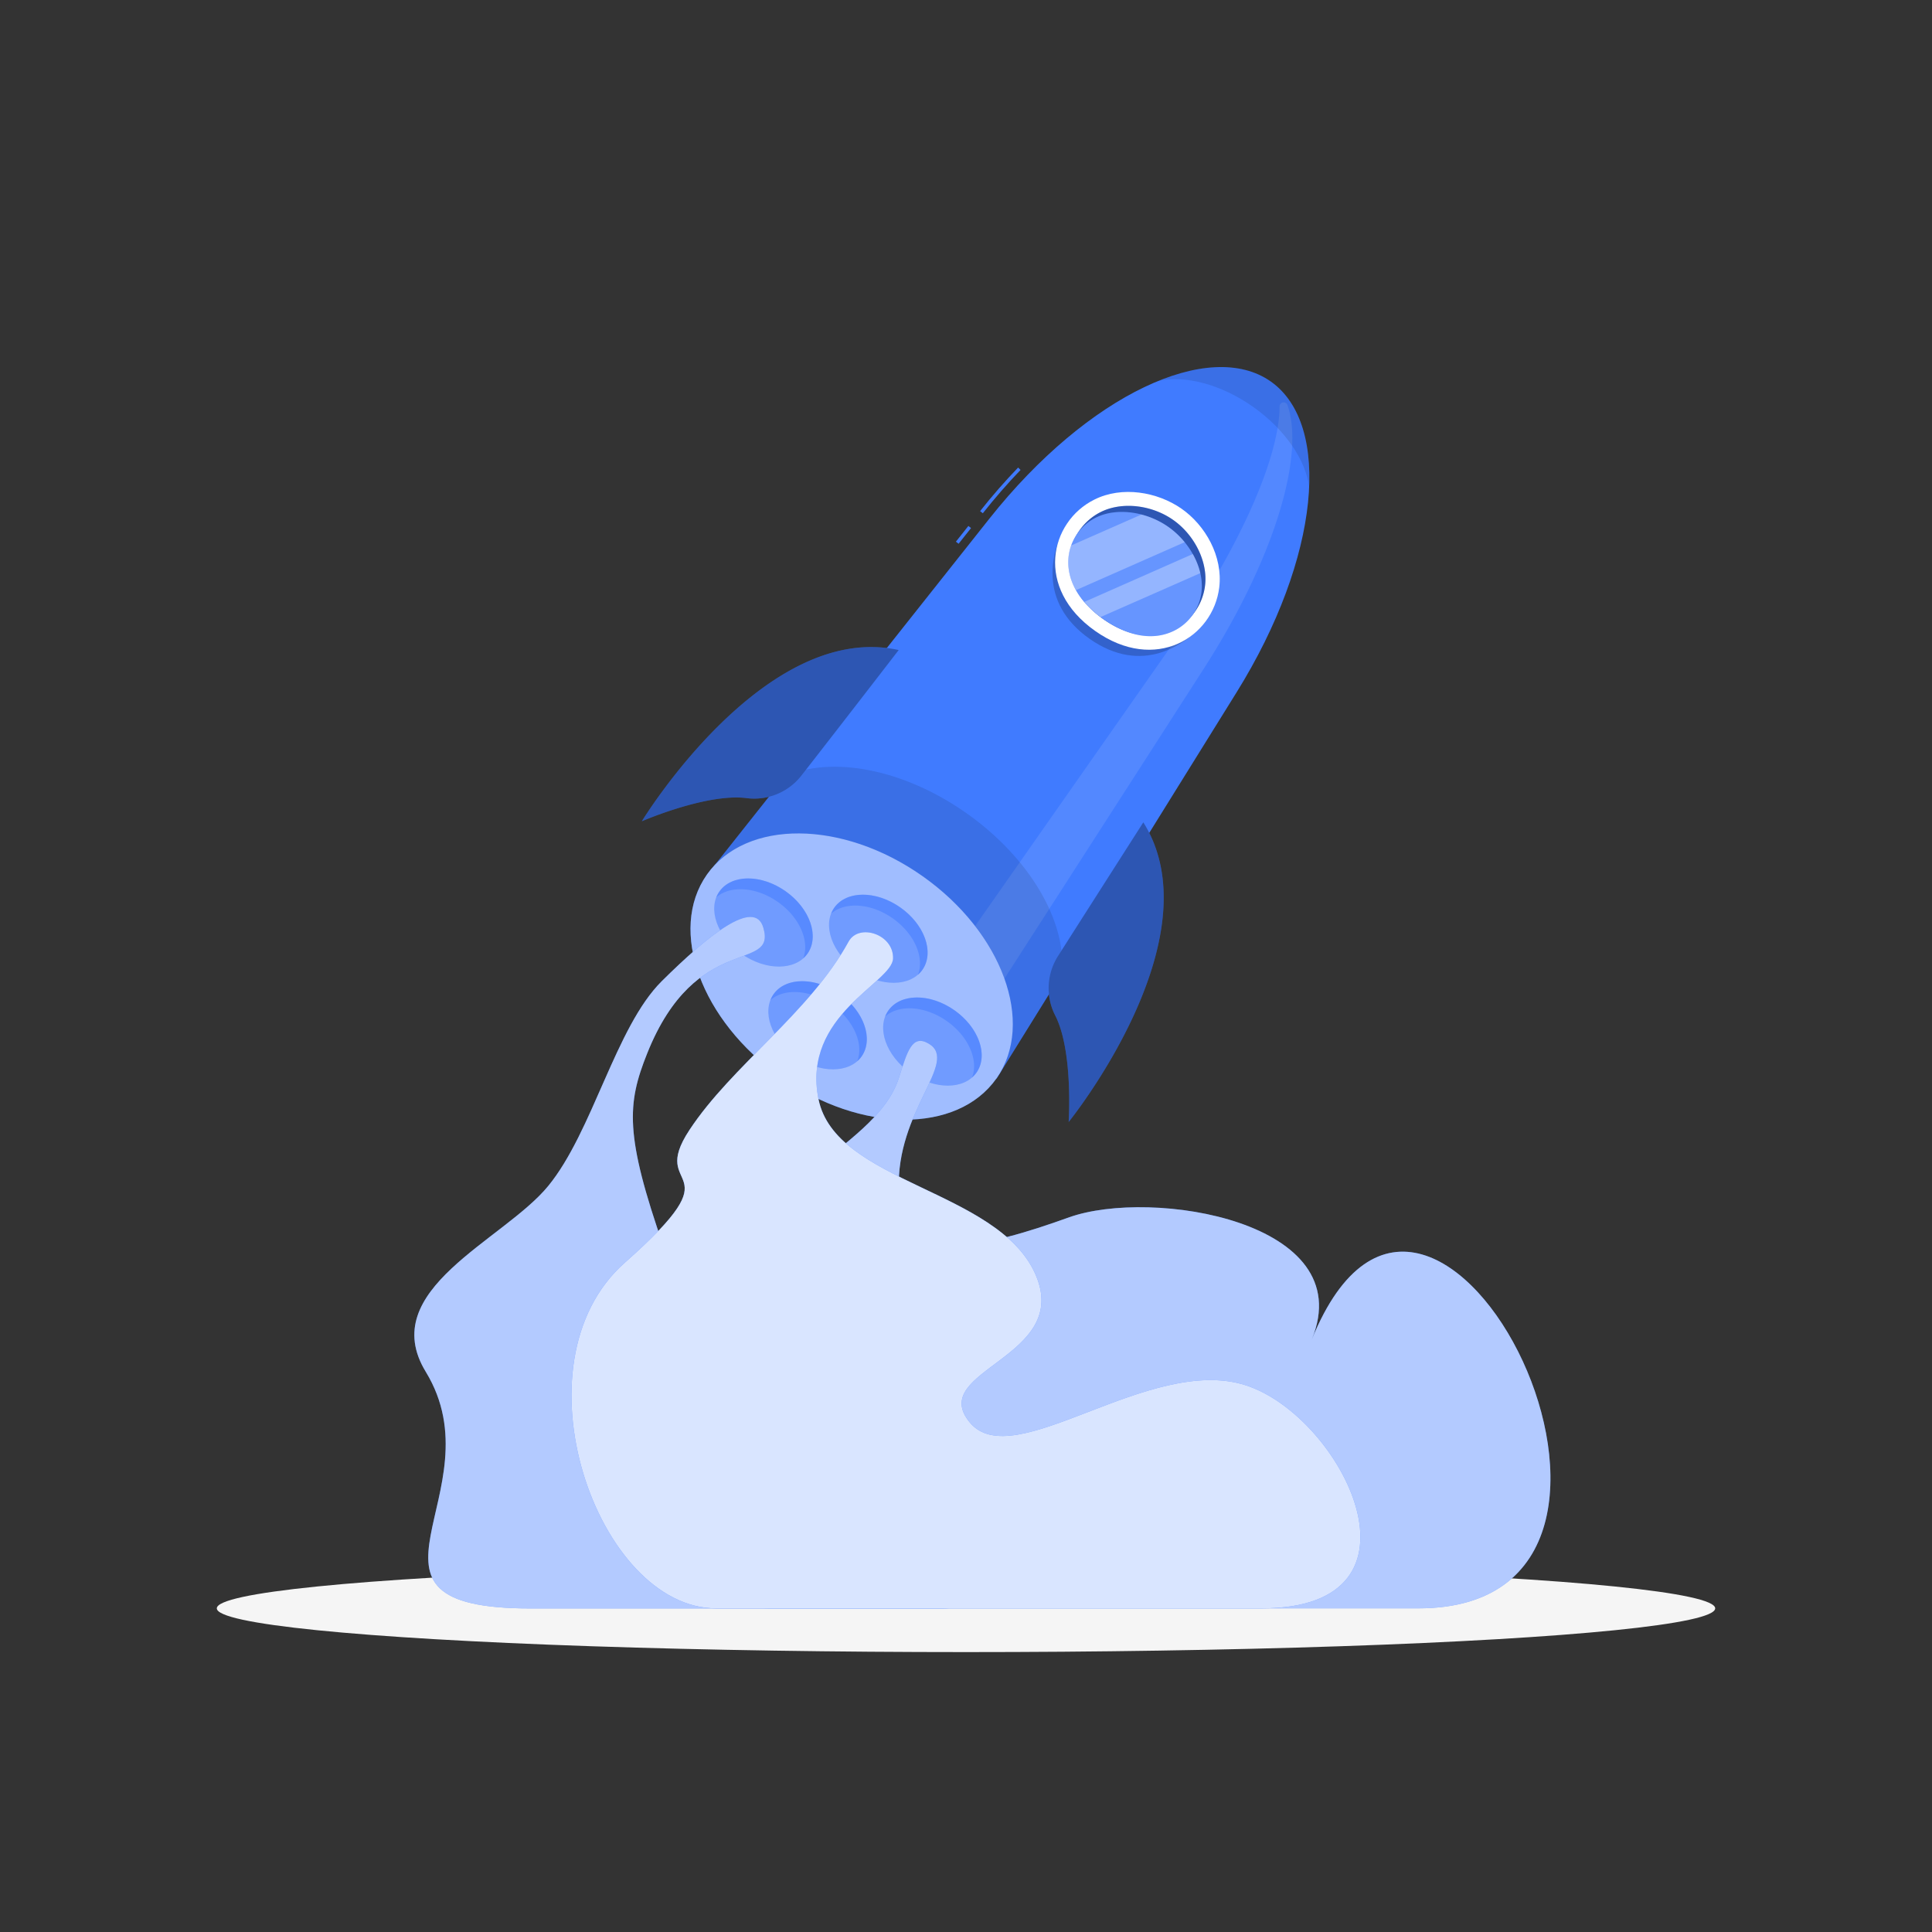 <svg xmlns="http://www.w3.org/2000/svg" viewBox="0 0 500 500"><rect x="0" y="0" width="500" height="500" fill="#333333" stroke="none"/><g id="freepik--Shadow--inject-2"><ellipse id="freepik--path--inject-2" cx="250" cy="416.24" rx="193.89" ry="11.32" style="fill:#f5f5f5"></ellipse></g><g id="freepik--Rocket--inject-2"><path d="M254.35,132.83l-.7-.55c3.15-4,6.46-7.76,9.84-11.28l.63.62C260.76,125.11,257.47,128.89,254.35,132.83Z" style="fill:#407BFF"></path><rect x="246.75" y="137.98" width="5.19" height="0.88" transform="translate(-14.05 247.76) rotate(-51.58)" style="fill:#407BFF"></rect><path d="M320,179.22c21.73-34.93,24.69-69.35,8.87-80.49s-47.23,3.24-72.8,35.47L183,226.37l74.92,52.76Z" style="fill:#407BFF"></path><path d="M311.45,173.2l-63.6,98.87-7.78-14.87L303.24,167c17.86-25.51,27.87-48.82,27.91-61.8a1.06,1.06,0,0,1,2.06-.36C337.71,117.79,329.91,144.51,311.45,173.2Z" style="fill:#fff;opacity:0.1"></path><ellipse cx="220.42" cy="252.75" rx="31.81" ry="45.82" transform="translate(-113.15 287.44) rotate(-54.85)" style="fill:#407BFF"></ellipse><ellipse cx="220.42" cy="252.75" rx="31.81" ry="45.82" transform="translate(-113.15 287.44) rotate(-54.85)" style="fill:#fff;opacity:0.5"></ellipse><path d="M250.1,210.44c-16.44-11.58-35.09-14.89-47-9.48l-18.55,23.38c11-12.28,34.51-11.44,54.17,2.4s28.39,35.73,20.51,50.2l15.57-25C276.14,238.81,266.72,222.14,250.1,210.44Z" style="opacity:0.1"></path><path d="M276.43,135.06c-4.56,7.22-8,20.73,5.55,30.26s25.11,1.76,30.36-5Z" style="opacity:0.2"></path><path d="M315.54,152c-1.55,12.9-16.46,22.31-32.11,11.29s-11.82-28.23-.2-34c7.16-3.58,16.28-2,22.52,2.34S316.5,144,315.54,152Z" style="fill:#fff"></path><path d="M285.56,160.24c-6.09-4.28-9.21-9.88-8.77-15.74a14.7,14.7,0,0,1,8.1-12c5.44-2.72,13.14-1.87,18.73,2.06s9,10.91,8.25,16.95a14.68,14.68,0,0,1-8.53,11.65C298,165.58,291.65,164.53,285.56,160.24Z" style="fill:#407BFF"></path><path d="M285.56,160.24c-6.09-4.28-9.21-9.88-8.77-15.74a14.7,14.7,0,0,1,8.1-12c5.44-2.72,13.14-1.87,18.73,2.06s9,10.91,8.25,16.95a14.68,14.68,0,0,1-8.53,11.65C298,165.58,291.65,164.53,285.56,160.24Z" style="opacity:0.3"></path><path d="M285.56,160.24c-6.09-4.28-9.32-9.72-9.08-15.3A12.89,12.89,0,0,1,284,133.78c5.23-2.42,12.78-1.36,18.37,2.58s9.13,10.69,8.61,16.43a12.87,12.87,0,0,1-8,10.84C297.85,165.74,291.65,164.53,285.56,160.24Z" style="fill:#407BFF"></path><path d="M285.56,160.24c-6.09-4.28-9.32-9.72-9.08-15.3A12.89,12.89,0,0,1,284,133.78c5.23-2.42,12.78-1.36,18.37,2.58s9.13,10.69,8.61,16.43a12.87,12.87,0,0,1-8,10.84C297.85,165.74,291.65,164.53,285.56,160.24Z" style="fill:#fff;opacity:0.2"></path><path d="M306.61,140.31l-28.15,12.42a14.34,14.34,0,0,1-2-7.79,12.45,12.45,0,0,1,.75-3.77l18.17-8a21.13,21.13,0,0,1,11.21,7.16Z" style="fill:#fff;opacity:0.3"></path><path d="M310.65,148.32,284.82,159.7a24.94,24.94,0,0,1-4.22-3.92l28.1-12.4A19,19,0,0,1,310.65,148.32Z" style="fill:#fff;opacity:0.3"></path><path d="M338.81,126.05c-.86-6.9-6.16-14.88-14.54-20.78s-17.67-8.2-24.46-6.69c11.55-4.71,21.9-4.89,29.06.15S339.35,113.59,338.81,126.05Z" style="opacity:0.1"></path><ellipse cx="227.31" cy="242.96" rx="9.91" ry="13.95" transform="translate(-102.22 288.93) rotate(-54.85)" style="fill:#407BFF;opacity:0.5"></ellipse><path d="M209,246.78c-3.15,4.47-10.81,4.51-17.11.07s-8.86-11.66-5.71-16.13,10.82-4.51,17.12-.07S212.11,242.31,209,246.78Z" style="fill:#407BFF;opacity:0.5"></path><path d="M252.71,277.59c-3.15,4.48-10.81,4.51-17.11.07s-8.85-11.66-5.7-16.13,10.81-4.51,17.11-.07S255.86,273.12,252.71,277.59Z" style="fill:#407BFF;opacity:0.5"></path><path d="M223,273.38c-3.15,4.47-10.81,4.5-17.11.07s-8.85-11.66-5.7-16.14,10.81-4.5,17.11-.07S226.11,268.9,223,273.38Z" style="fill:#407BFF;opacity:0.5"></path><path d="M238.72,251a7.1,7.1,0,0,1-1.16,1.28c1.75-4.46-.89-10.65-6.52-14.61s-12.34-4.36-15.95-1.22a7.59,7.59,0,0,1,.81-1.51c3.15-4.47,10.82-4.51,17.12-.07S241.86,246.52,238.72,251Z" style="fill:#407BFF;opacity:0.5"></path><path d="M209,246.78a7.36,7.36,0,0,1-1.15,1.28c1.75-4.47-.88-10.65-6.52-14.62s-12.34-4.36-15.95-1.21a7.32,7.32,0,0,1,.81-1.51c3.15-4.48,10.81-4.51,17.11-.07S212.11,242.3,209,246.78Z" style="fill:#407BFF;opacity:0.5"></path><path d="M252.71,277.6a7.3,7.3,0,0,1-1.15,1.27c1.75-4.47-.89-10.65-6.52-14.61s-12.34-4.37-15.95-1.21a7.15,7.15,0,0,1,.81-1.52c3.15-4.48,10.81-4.51,17.11-.07S255.87,273.12,252.71,277.6Z" style="fill:#407BFF;opacity:0.5"></path><path d="M223,273.38a6.61,6.61,0,0,1-1.15,1.27c1.75-4.46-.89-10.65-6.52-14.61s-12.34-4.36-15.95-1.21a6.94,6.94,0,0,1,.81-1.52c3.15-4.48,10.81-4.5,17.11-.07S226.11,268.9,223,273.38Z" style="fill:#407BFF;opacity:0.5"></path><path d="M232.58,168.23s-13.5,17.52-25.26,32.6a15.48,15.48,0,0,1-14.21,5.71c-10.27-1.27-27,6-27,6S197.76,160.55,232.58,168.23Z" style="fill:#407BFF"></path><path d="M232.58,168.23s-13.5,17.52-25.26,32.6a15.48,15.48,0,0,1-14.21,5.71c-10.27-1.27-27,6-27,6S197.76,160.55,232.58,168.23Z" style="opacity:0.3"></path><path d="M295.89,212.82S284,231.43,273.71,247.58a15.47,15.47,0,0,0-.58,15.3c4.66,9.25,3.44,27.49,3.44,27.49S314.86,243,295.89,212.82Z" style="fill:#407BFF"></path><path d="M295.89,212.82S284,231.43,273.71,247.58a15.47,15.47,0,0,0-.58,15.3c4.66,9.25,3.44,27.49,3.44,27.49S314.86,243,295.89,212.82Z" style="opacity:0.3"></path><path d="M339.51,346.61C352,316.05,298,307.39,276.63,315.06s-43.16,13.37-44-7.08,15.62-33.13,7.77-37.85c-4.35-2.62-5.59,2-7.74,8.74-6.58,20.65-43.85,25.57-26.7,55.46s8,23.4-20.85,35.39-14,46.52,13.91,46.52H367.1C444.14,416.24,371.2,268.78,339.51,346.61Z" style="fill:#407BFF"></path><path d="M339.51,346.61C352,316.05,298,307.39,276.63,315.06s-43.16,13.37-44-7.08,15.62-33.13,7.77-37.85c-4.35-2.62-5.59,2-7.74,8.74-6.58,20.65-43.85,25.57-26.7,55.46s8,23.4-20.85,35.39-14,46.52,13.91,46.52H367.1C444.14,416.24,371.2,268.78,339.51,346.61Z" style="fill:#fff;opacity:0.6"></path><path d="M197.55,240.09c-2.24-7.78-14.36,2-26.3,13.85s-17.83,38.9-29.38,53S97.25,333.78,110.18,355c19.07,31.27-24.76,61.27,27.15,61.27H243.8c19.47,0,40.58-23.81,10.26-40s-75.74,21.56-88-14.45c-6.08-17.87,16-9.67,5.77-38.93s-9.55-37.23-4.34-50.27C180.17,240.84,201,251.91,197.55,240.09Z" style="fill:#407BFF"></path><path d="M197.55,240.09c-2.24-7.78-14.36,2-26.3,13.85s-17.83,38.9-29.38,53S97.25,333.78,110.18,355c19.07,31.27-24.76,61.27,27.15,61.27H243.8c19.47,0,40.58-23.81,10.26-40s-75.74,21.56-88-14.45c-6.08-17.87,16-9.67,5.77-38.93s-9.55-37.23-4.34-50.27C180.17,240.84,201,251.91,197.55,240.09Z" style="fill:#fff;opacity:0.6"></path><path d="M219.62,243.68c2.64-4.82,11.7-1.93,11.5,4.38s-23.66,14.58-19.3,36.37,46.24,23.35,56.07,45.18S239.64,354.5,251,368.15s46.42-17.7,71.4-9.64,49.94,57.73,4.12,57.73H185.33c-30.7,0-53.12-63.39-23.62-89.47s5.7-17.61,16.71-34.32S209.49,262.16,219.62,243.68Z" style="fill:#407BFF"></path><path d="M219.62,243.68c2.64-4.82,11.7-1.93,11.5,4.38s-23.66,14.58-19.3,36.37,46.24,23.35,56.07,45.18S239.64,354.5,251,368.15s46.42-17.7,71.4-9.64,49.94,57.73,4.12,57.73H185.33c-30.7,0-53.12-63.39-23.62-89.47s5.7-17.61,16.71-34.32S209.49,262.16,219.62,243.68Z" style="fill:#fff;opacity:0.8"></path></g></svg>